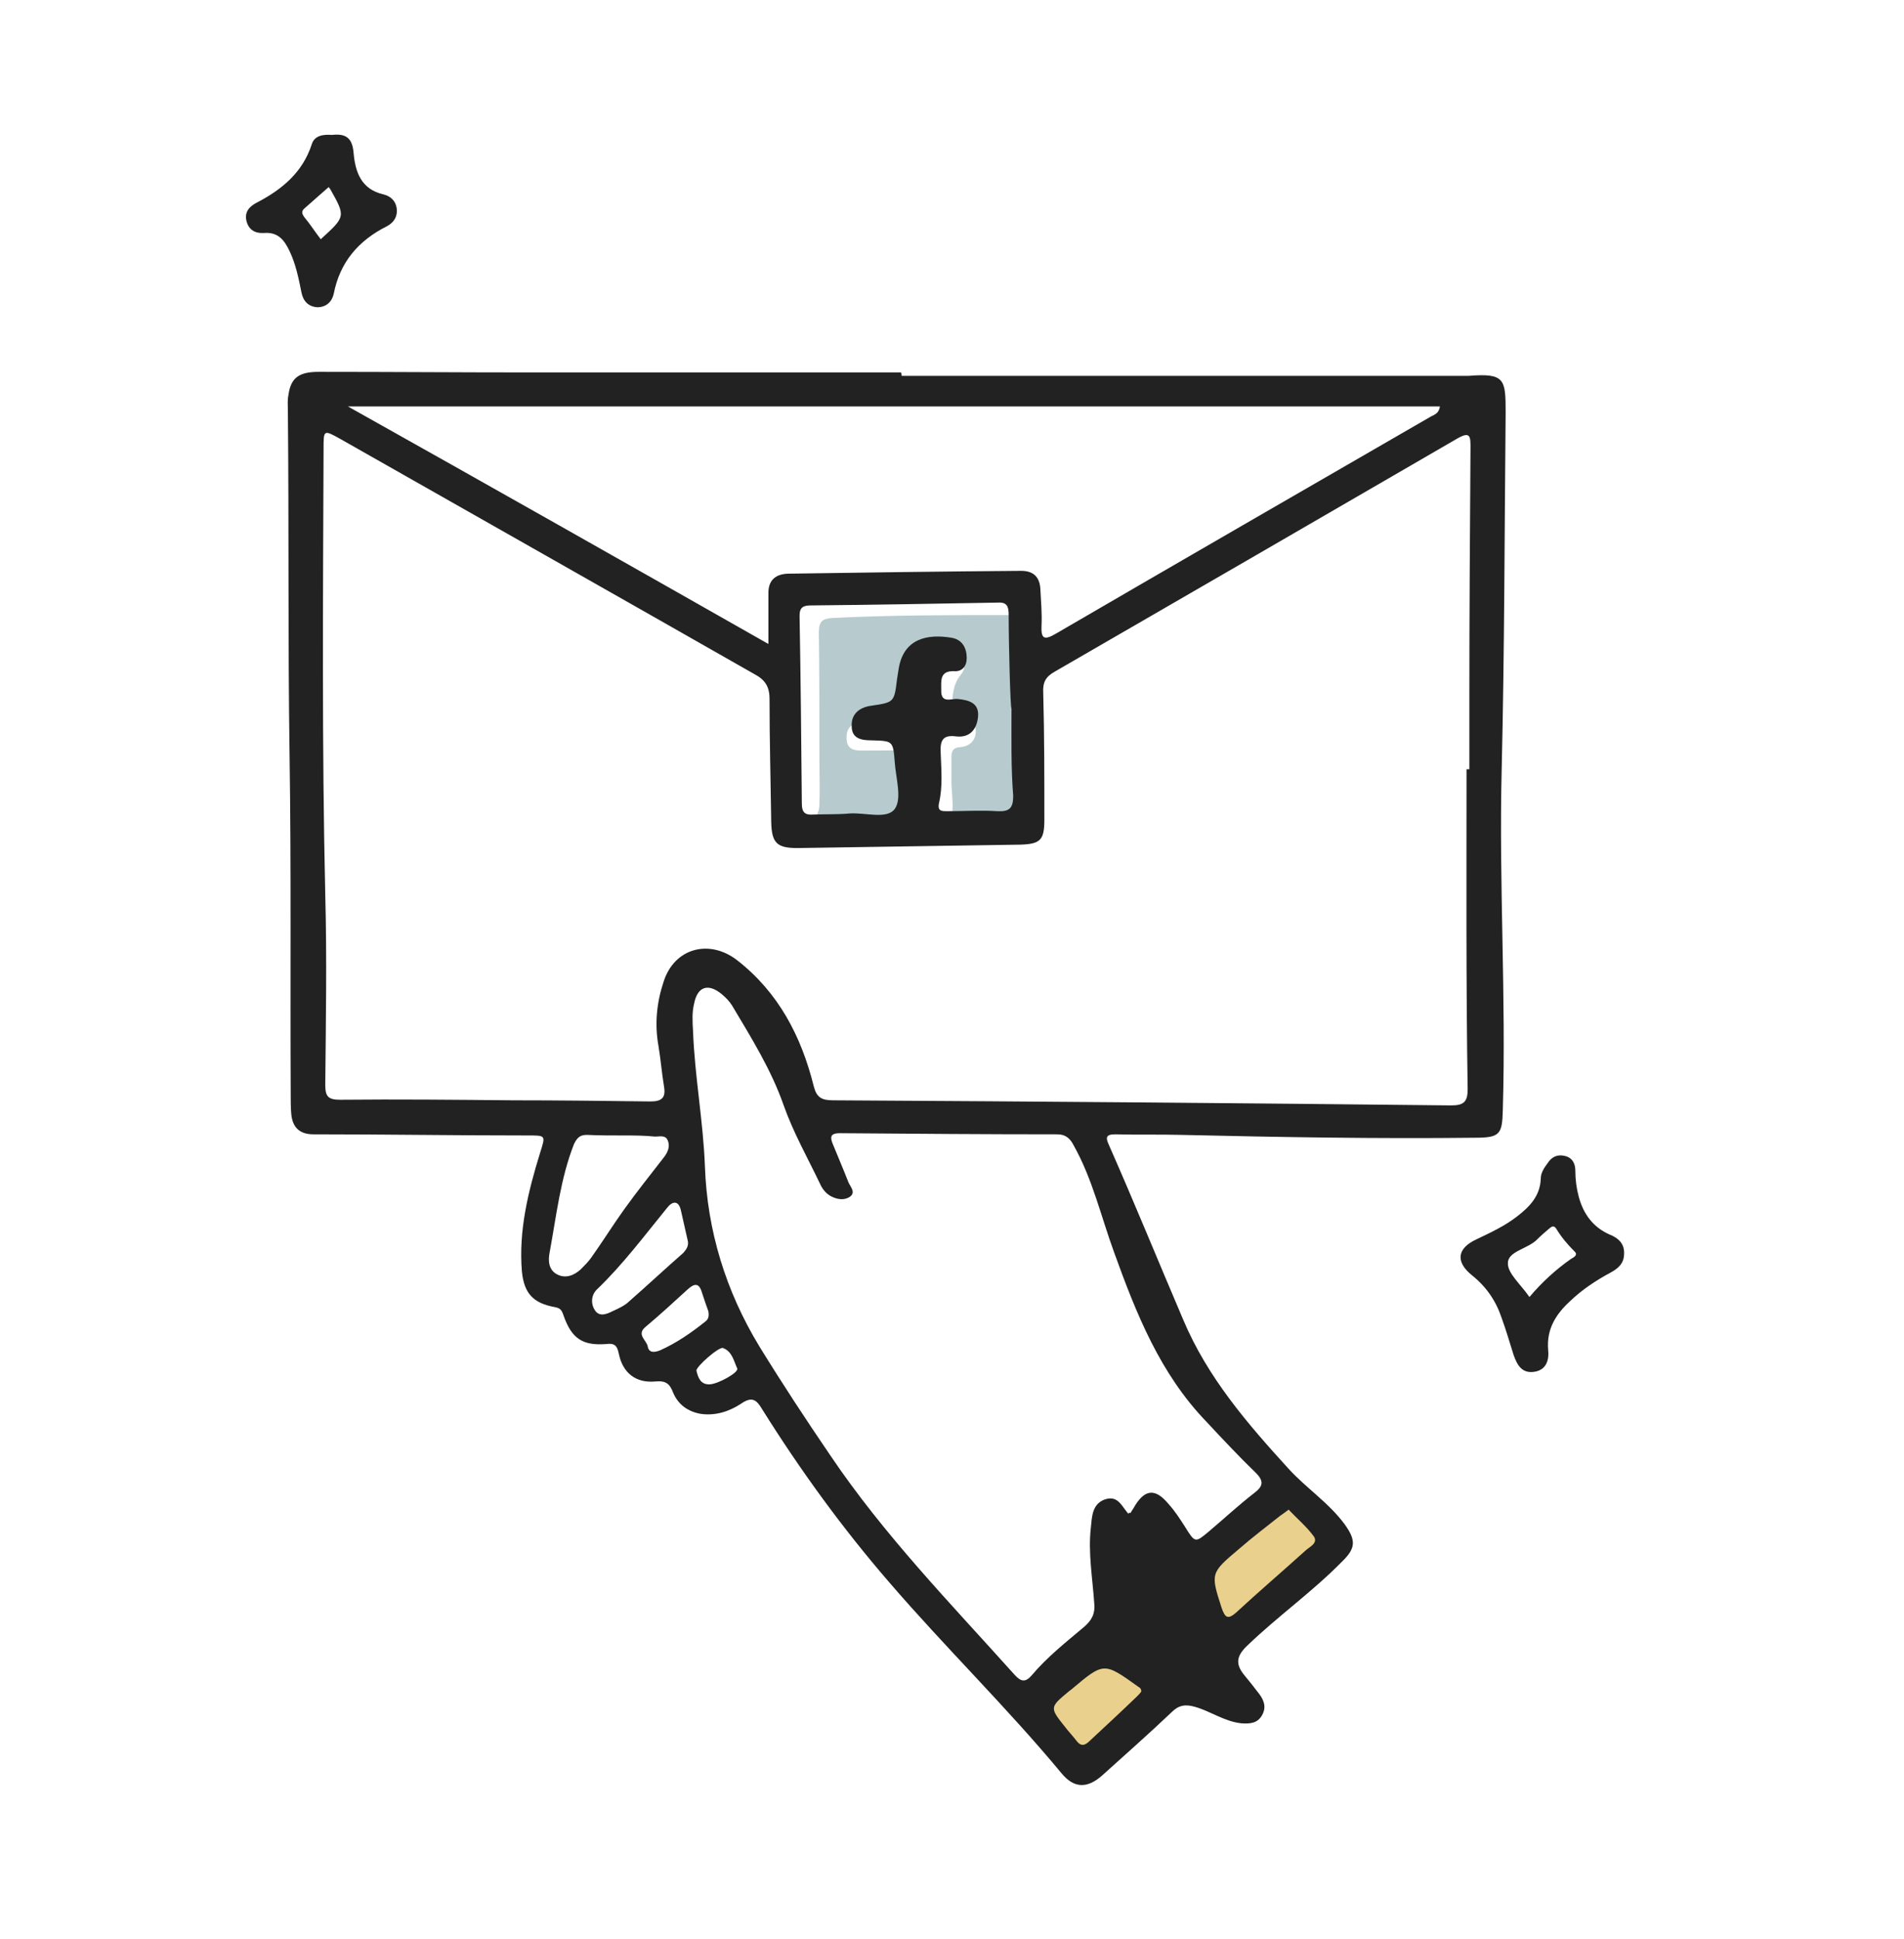 <?xml version="1.0" encoding="utf-8"?>
<!-- Generator: Adobe Illustrator 18.0.0, SVG Export Plug-In . SVG Version: 6.00 Build 0)  -->
<!DOCTYPE svg PUBLIC "-//W3C//DTD SVG 1.1//EN" "http://www.w3.org/Graphics/SVG/1.1/DTD/svg11.dtd">
<svg version="1.1" xmlns="http://www.w3.org/2000/svg" xmlns:xlink="http://www.w3.org/1999/xlink" x="0px" y="0px"
	 viewBox="0 0 336 342" enable-background="new 0 0 336 342" xml:space="preserve">
<g id="Color_New_xA0_影像_1_">
	<g>
		<path fill="#B7CBCE" d="M164.2,146.6c-6.2,0.4-11.9-0.4-17.6,0.6c-1.7,0.3-3.4,0.7-5.1,1c-2.7,0.5-4.5-0.9-4.5-3.6
			c0-10.4-0.1-20.9,0.1-31.3c0-2.6,0.4-5.2,0.5-7.9c0.1-1.8,0.9-3.3,3.6-3.4c-2.9,2.2-2.2,5-2.1,7.7c0.1,10.1,0,20.2,0,30.2
			c0,0.7,0,1.5,0,2.2c0,1.7,0.7,2.9,2.5,2.9c1.8,0,2.9-1.1,3-2.9c0.1-2.8,0-5.6,0-8.4c0-7.4,0-14.7-0.1-22.1c0-2,0.6-2.5,2.6-2.6
			c10.2-0.5,20.5-0.5,30.7-0.5c3.4,0,4.4-1.8,2.9-4.9c2.1,1.3,2.3,1.9,1.9,5.4c-1.1,9.6-0.5,19.2-0.4,28.8c0.1,6.1-1.1,8.1-7.2,8.8
			c-2.1,0.3-4.2,0.1-6.2,0.5c-1.5,0.3-2,0.1-1.2-1.9c1-2.5,0.2-5.4,0.3-8.1c0-1.1,0-2.2,0-3.3c0-1.1,0.1-1.9,1.5-2
			c1.6-0.1,2.8-1.1,2.8-2.8c0-1.5-1.2-2.5-2.6-2.6c-1.4-0.1-1.7-0.7-1.6-1.9c0.1-1.9,0.2-3.8,1.5-5.4c0.9-1.1,0.9-2.1-0.1-3.2
			c-1-1.1-2.1-1.3-3.4-0.6c-2,1-2.4,2.9-2.9,4.7c-0.3,1.4-0.6,2.9-0.5,4.3c0.1,2.1-0.7,2.7-2.7,2.6c-2.7-0.2-5.4,0.1-8.1,0.5
			c-1.8,0.3-2.5,1.3-2.4,3c0.1,1.7,1.2,2,2.6,2c2.8,0,5.6,0,8.4-0.1c1.5-0.1,2.1,0.5,2.1,2c-0.1,2.6,0.1,5.3,0,7.9
			C162.6,143.8,163.2,145.1,164.2,146.6z"/>
		<path fill="#E9D08D" d="M234.2,272.9c0.1,2.9-1.6,4.2-3.4,5.5c-5.7,4.4-11.5,8.6-17.1,13.1c-6.4,5.2-12.3,11-17.8,17.2
			c-2.6,3-4.8,2.8-7.4-0.2c-1-1.2-2.2-2.2-3.2-3.3c-1.5-1.7-1.7-3.3-0.2-5.3c3.1-4.2,7.3-7.2,11.4-9.9c8.8-5.8,16.1-13.2,23.6-20.5
			c1.2-1.2,2.4-2.5,3.7-3.6c2-1.7,7.5-1.5,8.6,0.6C233.5,268.4,233.7,270.9,234.2,272.9z"/>
		<path fill="#B7CBCE" d="M173.4,102.9c-9-0.5-17.9,1.1-27.4,0.6C149.4,101.6,163.6,101.4,173.4,102.9z"/>
	</g>
</g>
<g id="CTA_Frame_New_xA0_影像_1_">
	<g>
		<path fill="#222222" d="M159.1,66.3c32.9,0,65.8,0,98.7,0c0.5,0,0.9,0,1.4,0c6.4-0.5,6.5,0.6,6.5,6.5c-0.2,21-0.2,42-0.7,63
			c-0.5,20,0.8,40,0.2,60c-0.1,4.3-0.5,4.9-4.9,4.9c-17.3,0.2-34.5-0.1-51.8-0.5c-3.9-0.1-7.8,0-11.7-0.1c-1.7,0-1.7,0.6-1.1,1.9
			c4.5,10.2,8.7,20.5,13.1,30.8c4.3,10.2,11.3,18.3,18.6,26.3c3.1,3.4,7.1,6,9.9,9.8c2,2.8,2,4.2-0.5,6.6
			c-5.2,5.3-11.3,9.6-16.7,14.8c-1.9,1.8-2.1,3.2-0.6,5.1c0.9,1.1,1.8,2.2,2.7,3.4c0.9,1.2,1.3,2.4,0.5,3.8
			c-0.8,1.4-2.1,1.5-3.6,1.4c-3-0.3-5.4-2.1-8.2-2.9c-1.7-0.5-2.9-0.3-4.1,0.9c-4,3.8-8.2,7.5-12.3,11.2c-2.6,2.3-4.9,2.3-7.1-0.3
			c-9.7-11.7-20.6-22.3-30.5-33.8c-8.3-9.6-15.7-19.8-22.4-30.5c-1-1.7-1.8-2.3-3.7-1c-2.1,1.4-4.6,2.2-7.2,1.8
			c-2.2-0.4-3.9-1.6-4.8-3.7c-0.6-1.6-1.3-2.2-3.2-2c-3.4,0.3-5.7-1.5-6.4-4.9c-0.3-1.5-0.8-1.9-2.3-1.7c-4.1,0.3-6-1-7.4-4.9
			c-0.3-0.8-0.4-1.4-1.5-1.6c-3.9-0.7-5.5-2.4-5.9-6.3c-0.6-7.2,1.1-14.1,3.2-20.9c1-3.2,1.1-3.1-2.4-3.1c-12.5,0-25.1-0.2-37.6-0.2
			c-2.5,0-3.7-1.3-3.9-3.6c-0.1-1.1-0.1-2.2-0.1-3.3c-0.1-20,0.1-40-0.2-60c-0.3-20.3-0.1-40.5-0.3-60.8c0-0.9-0.1-1.8,0.1-2.7
			c0.4-3,1.8-4.1,5.3-4.1c12.5,0,25.1,0.1,37.6,0.1c21.7,0,43.4,0,65.2,0C159.1,65.9,159.1,66.1,159.1,66.3z M258.8,135.7
			c0.2,0,0.3,0,0.5,0c0-4.3,0-8.5,0-12.8c0-14.6,0.1-29.3,0.2-43.9c0-2,0-3-2.4-1.6c-23.6,13.7-47.3,27.4-71,41.1
			c-1.6,0.9-2.1,1.9-2,3.7c0.2,7.5,0.2,14.9,0.2,22.4c0,3.6-0.7,4.3-4.3,4.4c-13.1,0.2-26.2,0.4-39.3,0.6c-3.6,0-4.5-0.9-4.6-4.5
			c-0.1-7.3-0.3-14.5-0.3-21.8c0-2.2-0.8-3.4-2.7-4.4C108.7,105,84.3,91.2,60,77.4c-2.9-1.6-2.9-1.6-2.9,1.8
			c-0.1,26.2-0.3,52.5,0.3,78.7c0.3,11.2,0.1,22.4,0,33.5c0,2,0.5,2.6,2.6,2.6c10.2-0.1,20.4,0,30.5,0.1c8.1,0,16.2,0.1,24.3,0.2
			c1.9,0,2.7-0.6,2.4-2.5c-0.4-2.4-0.6-4.9-1-7.3c-0.7-3.9-0.3-7.7,0.9-11.3c1.9-6,8.1-7.6,13-3.8c7.3,5.7,11.3,13.4,13.5,22.2
			c0.5,2,1.4,2.5,3.4,2.5c36.4,0.2,72.7,0.5,109.1,0.9c2.3,0,2.9-0.7,2.9-2.9C258.7,173.3,258.8,154.5,258.8,135.7z M199.5,266.9
			c0.1-0.2,0.3-0.5,0.5-0.8c1.9-3.4,3.8-3.7,6.2-0.8c1.1,1.2,2,2.6,2.9,4c1.8,2.9,1.8,2.9,4.3,0.8c2.6-2.2,5.2-4.6,7.9-6.7
			c1.6-1.2,1.8-2.1,0.3-3.6c-3-2.9-5.9-6-8.7-9c-8.2-8.5-12.4-19.1-16.3-29.9c-2.3-6.3-3.8-12.9-7.1-18.8c-0.6-1.2-1.4-2-2.9-2
			c-12.8,0-25.6-0.1-38.4-0.2c-1.8,0-1.7,0.8-1.2,2c0.9,2.2,1.8,4.3,2.7,6.6c0.3,0.8,1.4,1.8,0.3,2.6c-1,0.7-2.3,0.5-3.4-0.1
			c-0.9-0.5-1.5-1.3-1.9-2.2c-2.2-4.6-4.7-9-6.4-13.8c-2.2-6.3-5.7-11.9-9.1-17.6c-0.5-0.8-1.1-1.4-1.8-2c-2.4-2-4.3-1.4-4.9,1.6
			c-0.4,1.6-0.3,3.2-0.2,4.9c0.3,8,1.8,15.9,2.1,23.9c0.4,11.3,3.7,22,9.6,31.7c4,6.5,8.2,12.9,12.5,19.2
			c9.5,14.1,21.3,26.2,32.6,38.8c1.1,1.2,1.9,1.3,3,0c2.7-3.2,6-5.8,9.2-8.5c1.4-1.2,2-2.4,1.8-4.2c-0.3-4.4-1.1-8.9-0.6-13.3
			c0.2-1.9,0.2-4.2,2.5-5c2.4-0.8,3,1.4,4.2,2.6C199.1,266.9,199.2,266.8,199.5,266.9z M135.6,113.6c0-3.4,0-6.2,0-9
			c0-2.2,1.2-3.3,3.4-3.4c13.7-0.2,27.4-0.4,41.2-0.5c2.2,0,3.3,1.1,3.4,3.3c0.1,2.1,0.3,4.2,0.2,6.3c-0.1,2.2,0.3,2.8,2.5,1.5
			c22-12.8,44-25.5,66-38.2c0.6-0.4,1.6-0.5,1.8-1.9c-64.1,0-128.1,0-192.7,0C86.2,85.6,110.6,99.4,135.6,113.6z M178.5,125
			c-0.2,0-0.5-11.1-0.5-16.6c0-1.4-0.3-2.2-1.9-2.1c-11,0.2-22,0.4-33,0.5c-1.3,0-2,0.3-2,1.8c0.2,11.1,0.3,22.2,0.4,33.2
			c0,1.4,0.5,2,1.9,1.9c2.2-0.1,4.4,0,6.5-0.2c2.8-0.2,6.6,1.1,8-0.8c1.3-1.8,0.2-5.4,0-8.2c-0.3-3.8-0.3-3.8-4.1-3.9
			c-1.8,0-3.5-0.3-3.5-2.5c-0.1-2.1,1.3-3.3,3.4-3.6c4.1-0.6,4.1-0.6,4.6-4.7c0.1-0.6,0.2-1.3,0.3-1.9c0.9-5.3,5.1-6.1,9.3-5.4
			c1.9,0.3,2.7,1.8,2.7,3.6c0,1.4-0.8,2.4-2.2,2.3c-2.6-0.1-2.3,1.7-2.3,3.3c-0.1,2.5,1.8,1.5,2.9,1.6c2,0.2,3.8,0.7,3.6,3.1
			c-0.2,2.2-1.4,3.8-3.9,3.5c-2.3-0.3-2.8,0.7-2.7,2.8c0.1,3,0.4,6-0.3,9c-0.3,1.5,0.6,1.4,1.6,1.4c2.9,0,5.8-0.2,8.7,0
			c2.1,0.1,2.8-0.5,2.8-2.7C178.4,135.4,178.5,130.2,178.5,125z M109.9,200.3C109.9,200.3,109.9,200.3,109.9,200.3
			c-2.1,0-4.2,0-6.3-0.1c-1.2,0-1.7,0.4-2.3,1.6c-2.4,6.1-3.1,12.6-4.3,19.1c-0.3,1.5-0.2,3.1,1.3,3.9c1.5,0.8,3,0.2,4.2-0.9
			c0.6-0.6,1.3-1.3,1.8-2c2-2.8,3.8-5.7,5.8-8.5c2.3-3.2,4.7-6.2,7.1-9.3c0.7-0.9,1.1-2,0.6-3c-0.4-0.9-1.4-0.6-2.2-0.6
			C113.7,200.3,111.8,200.3,109.9,200.3z M227.4,266.3c-0.6,0.5-1.1,0.8-1.5,1.1c-2.4,1.9-4.9,3.8-7.2,5.8
			c-5.1,4.3-5.1,4.3-3.1,10.5c0.6,1.7,1.1,2,2.5,0.8c4-3.7,8.1-7.2,12.2-10.9c0.7-0.7,2.3-1.3,1.6-2.5
			C230.6,269.3,228.9,267.9,227.4,266.3z M121.4,219c-0.4-1.8-0.8-3.5-1.2-5.3c-0.4-2.1-1.6-1.8-2.5-0.6c-4,4.9-7.8,10-12.4,14.4
			c-1,1-1.1,2.6-0.2,3.8c0.8,1,2,0.5,3,0c1.1-0.5,2.2-1,3-1.8c3.2-2.8,6.3-5.7,9.5-8.5C121.2,220.3,121.5,219.8,121.4,219z
			 M201.4,298.4c0-0.6-0.3-0.7-0.6-0.9c-6-4.3-6-4.3-11.7,0.5c-0.1,0.1-0.3,0.2-0.4,0.3c-3.5,2.9-3.5,2.9-0.7,6.4
			c0.6,0.8,1.3,1.5,1.9,2.3c0.8,1.1,1.5,1,2.4,0.1c2.8-2.6,5.6-5.2,8.3-7.8C200.9,299,201.2,298.7,201.4,298.4z M125,231.3
			c-0.3-0.8-0.7-2-1.1-3.2c-0.5-1.8-1.3-1.8-2.6-0.6c-2.4,2.2-4.8,4.4-7.3,6.5c-1.8,1.4,0.1,2.4,0.3,3.5c0.2,1.2,1.2,1.1,2.2,0.7
			c2.9-1.3,5.5-3.1,8-5.1C124.9,232.8,125.2,232.3,125,231.3z M125.3,244.2c1.5-0.1,5.1-2.1,4.8-2.8c-0.6-1.3-0.9-3-2.5-3.6
			c-0.7-0.3-4.8,3.3-4.7,4C123.2,243,123.6,244.3,125.3,244.2z"/>
		<path fill="#222222" d="M286.6,221.2c0,1.7-1.1,2.6-2.4,3.3c-2.6,1.4-5,3-7.1,5c-2.5,2.3-4.2,4.9-3.9,8.6c0.2,1.8-0.3,3.6-2.5,3.9
			c-2.2,0.3-3-1.3-3.6-3c-0.7-2.2-1.3-4.3-2.1-6.5c-1-3-2.7-5.5-5.2-7.5c-3-2.4-2.7-4.8,0.8-6.4c2.5-1.2,4.9-2.3,7.1-4
			c2.2-1.7,4.1-3.6,4.2-6.7c0-1,0.6-1.9,1.2-2.7c0.7-1.1,1.7-1.6,3-1.3c1.4,0.3,1.9,1.4,1.9,2.6c0,1.6,0.2,3.1,0.6,4.6
			c0.8,3,2.5,5.4,5.5,6.7C285.6,218.4,286.7,219.4,286.6,221.2z M269.9,228.8c2.2-2.6,4.6-4.8,7.3-6.7c0.5-0.3,1.4-0.7,0.6-1.4
			c-1.2-1.2-2.3-2.5-3.2-4c-0.5-0.7-0.9-0.2-1.3,0.1c-0.7,0.6-1.4,1.2-2,1.8c-1.6,1.7-5.2,2.1-5.2,4.2
			C266,224.6,268.4,226.6,269.9,228.8z"/>
		<path fill="#222222" d="M58.6,23.8c2.6-0.3,3.6,0.7,3.8,3.2c0.3,3.3,1.3,6.4,5.3,7.3c1.2,0.3,2.1,1.1,2.3,2.4
			c0.2,1.4-0.4,2.5-1.7,3.2c-5,2.5-8.3,6.3-9.4,11.9c-0.3,1.4-1.3,2.4-2.9,2.4c-1.6-0.1-2.5-1.1-2.8-2.6c-0.5-2.5-1-5-2.1-7.3
			c-0.9-1.9-2-3.4-4.5-3.2c-1.5,0.1-2.7-0.5-3.1-2.1c-0.4-1.6,0.5-2.6,1.9-3.3c4.4-2.3,8-5.3,9.6-10.2
			C55.5,23.8,57.2,23.7,58.6,23.8z M58,33c-1.4,1.2-2.8,2.5-4.2,3.7c-0.6,0.5-0.6,0.9-0.1,1.6c1,1.2,1.9,2.6,2.9,3.9
			c4.4-4,4.4-4,1.7-8.8C58.1,33.1,57.9,32.9,58,33z"/>
	</g>
</g>
</svg>
